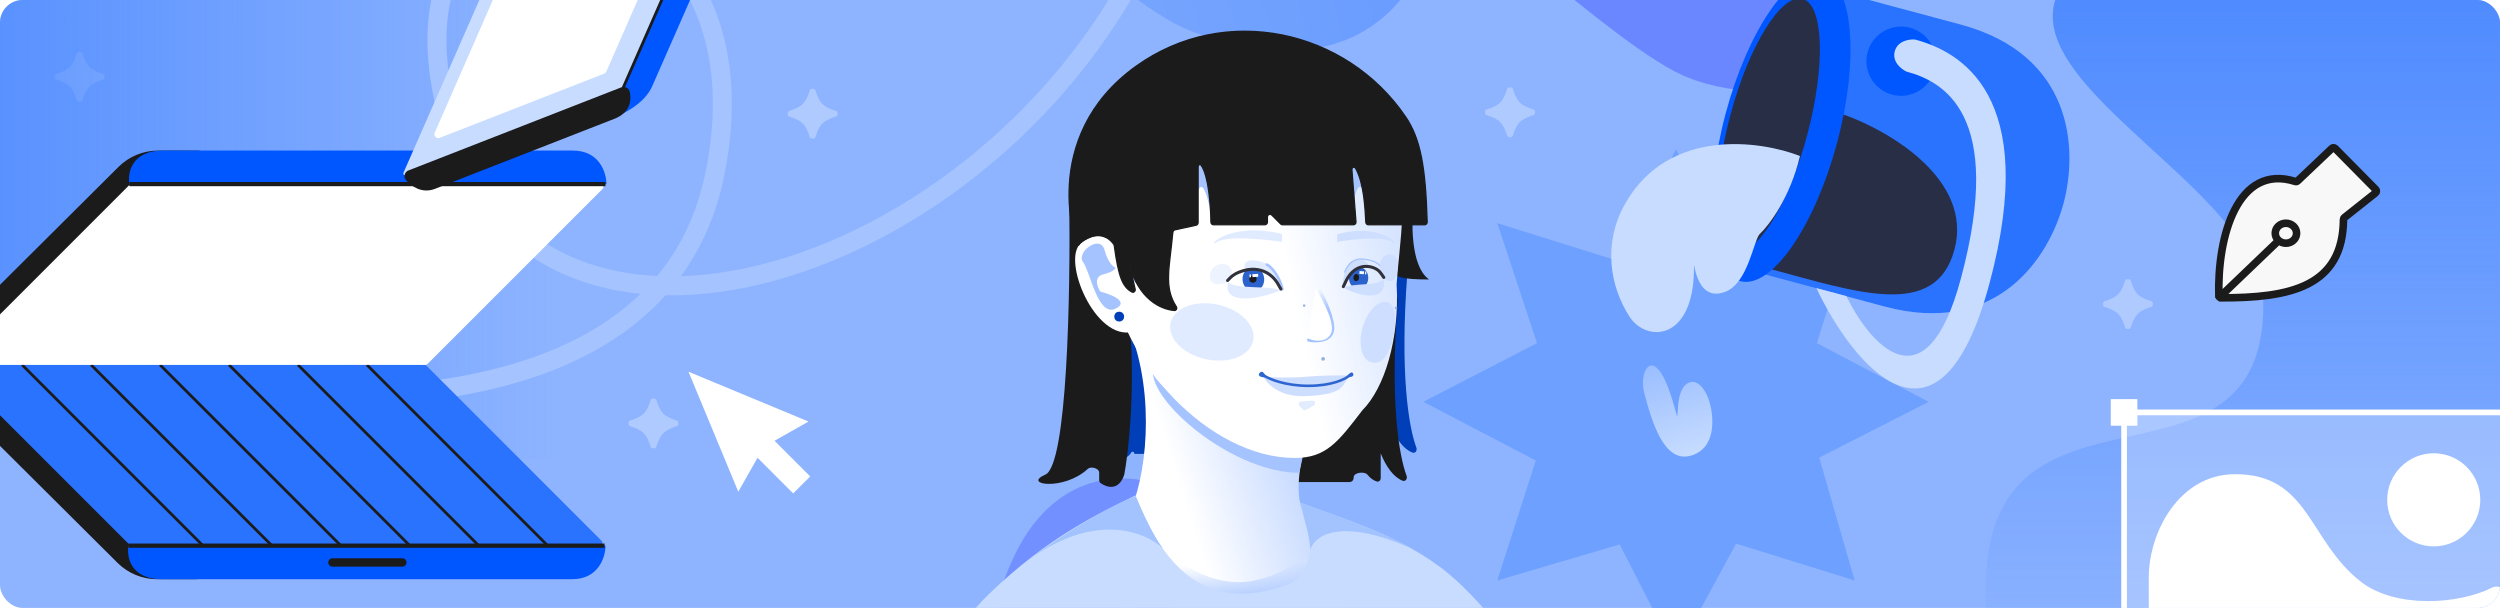 <svg width="1760" height="428" viewBox="0 0 1760 428" fill="none" xmlns="http://www.w3.org/2000/svg">
<g clip-path="url(#clip0_1020_499)">
<rect width="1760" height="428" rx="16" fill="#8EB4FF"/>
<path d="M54.126 37.411C54.482 36.204 57.641 36.204 57.997 37.411C59.067 41.042 60.66 44.867 62.958 47.165C65.257 49.464 69.081 51.056 72.712 52.127C73.919 52.483 73.919 55.641 72.712 55.997C69.081 57.068 65.257 58.66 62.958 60.959C60.66 63.257 59.067 67.082 57.997 70.712C57.641 71.92 54.482 71.92 54.126 70.712C53.056 67.082 51.463 63.257 49.165 60.959C46.866 58.66 43.042 57.068 39.411 55.997C38.204 55.641 38.204 52.483 39.411 52.127C43.042 51.056 46.866 49.464 49.165 47.165C51.463 44.867 53.056 41.042 54.126 37.411Z" fill="#D1E0FF" fill-opacity="0.5"/>
<g opacity="0.25">
<g filter="url(#filter0_f_1020_499)">
<path d="M1036.02 -117.73C1036.02 -117.73 1093.76 -75.08 1129.25 -63.262C1256.98 -20.724 1259.4 -137.944 1259.4 -137.944" stroke="#0085FF" stroke-width="84.24" stroke-linecap="round"/>
</g>
<g filter="url(#filter1_f_1020_499)">
<path d="M1036.02 -117.73C1036.02 -117.73 1170.85 4.638 1206.34 16.456C1334.07 58.994 1240.71 -177.952 1240.71 -177.952" stroke="#0000FF" stroke-width="84.24" stroke-linecap="round"/>
</g>
<g filter="url(#filter2_f_1020_499)">
<path d="M1163.97 -170.882C1248.6 -130.575 1163.25 -324.595 1110 -426.643L1078.74 -544.071L753.677 -658.1L608.061 -216.452L708.154 -146.135C743.164 -118.299 828.907 -37.3 858.838 -26.675C896.251 -13.394 971.811 5.664 958.374 -115.596C944.937 -236.856 1058.2 -221.267 1163.97 -170.882Z" fill="url(#paint0_linear_1020_499)"/>
<path d="M1163.97 -170.882C1248.6 -130.575 1163.25 -324.595 1110 -426.643L1078.74 -544.071L753.677 -658.1L608.061 -216.452L708.154 -146.135C743.164 -118.299 828.907 -37.3 858.838 -26.675C896.251 -13.394 971.811 5.664 958.374 -115.596C944.937 -236.856 1058.2 -221.267 1163.97 -170.882Z" stroke="url(#paint1_linear_1020_499)" stroke-width="105.301"/>
</g>
<g filter="url(#filter3_f_1020_499)">
<path d="M610.366 -286.916L863.775 -100.063" stroke="#5A8CEB" stroke-width="105.301" stroke-linecap="round"/>
</g>
<g filter="url(#filter4_f_1020_499)">
<path d="M1017.32 -172.781L1003.63 -19.473" stroke="#3470E2" stroke-width="84.241"/>
</g>
</g>
<path d="M1140.95 184.249L1179.88 105L1220.16 184.249L1305.65 157.098L1279.08 241.565L1357.75 282.875L1280.74 322.138L1305.65 408.652L1222.21 382.71L1179.88 460.751L1140.27 383.276L1054.1 408.652L1081.18 324.186L1002 282.875L1082.04 241.565L1054.1 157.098L1140.95 184.249Z" fill="#6EA0FF"/>
<path d="M139.8 130.849C286.694 130.849 175.075 323.022 339.345 323.022L394.101 323.022L394.101 -35L-184 -35C-94.494 550.999 16.071 130.849 139.8 130.849Z" fill="url(#paint2_linear_1020_499)"/>
<path d="M53.275 255.685C186.785 290.313 463.645 312.415 502.995 123.791C552.184 -111.988 254.917 -137.341 315.914 84.195C376.911 305.732 726.658 189.827 822.858 -71.743" stroke="#A4C3FF" stroke-width="13.374" stroke-linecap="round"/>
<path d="M-33.866 278.141L83.798 395.208C90.93 402.304 100.581 406.287 110.641 406.287L119.25 406.287L137.793 406.287C150.207 406.287 156.423 391.278 147.646 382.501C145.033 379.887 141.488 378.419 137.793 378.419L104.611 378.419C93.762 378.419 83.354 374.122 75.666 366.467L-32.098 259.17C-32.613 258.656 -33.312 258.368 -34.04 258.368C-35.19 258.368 -36.11 259.049 -36.377 259.982C-37.132 262.623 -37.701 266.02 -37.462 269.351C-37.223 272.678 -36.19 275.817 -33.868 278.14C-33.867 278.14 -33.867 278.141 -33.866 278.141Z" fill="#1B1B1B" stroke="#1B1B1B" stroke-width="2.966"/>
<path d="M423.549 380.778L300.235 257.464C299.864 257.093 299.361 256.885 298.837 256.885L-31.454 256.885C-33.215 256.885 -34.097 259.014 -32.852 260.26L90.462 383.574C90.833 383.945 91.336 384.153 91.86 384.153L422.151 384.153C423.912 384.153 424.794 382.023 423.549 380.778Z" fill="#2A73FF"/>
<path d="M258.327 256.885L385.595 384.153" stroke="#1B1B1B" stroke-width="1.977"/>
<path d="M209.781 256.885L337.049 384.153" stroke="#1B1B1B" stroke-width="1.977"/>
<path d="M161.236 256.885L288.504 384.153" stroke="#1B1B1B" stroke-width="1.977"/>
<path d="M112.69 256.885L239.958 384.153" stroke="#1B1B1B" stroke-width="1.977"/>
<path d="M64.144 256.885L191.412 384.153" stroke="#1B1B1B" stroke-width="1.977"/>
<path d="M15.598 256.885L142.866 384.153" stroke="#1B1B1B" stroke-width="1.977"/>
<path d="M90.385 384.809L-36.227 258.197" stroke="#1B1B1B" stroke-width="2.966"/>
<path d="M90.385 384.152L426.268 384.152C426.268 392.025 421.544 407.769 402.651 407.769L114.002 407.769C91.96 407.769 89.073 392.025 90.385 384.152Z" fill="#0057FF"/>
<path d="M425.612 384.152L90.386 384.152" stroke="#1B1B1B" stroke-width="2.966"/>
<path d="M283.256 395.961L234.054 395.961" stroke="#1B1B1B" stroke-width="5.931" stroke-linecap="round"/>
<path d="M-33.21 235.629L84.454 118.562C91.586 111.466 101.237 107.483 111.297 107.483L119.906 107.483L138.449 107.483C150.863 107.483 157.08 122.492 148.302 131.269C145.689 133.882 142.145 135.35 138.449 135.35L105.267 135.35C94.418 135.35 84.01 139.648 76.322 147.303L-31.441 254.6C-31.957 255.114 -32.656 255.402 -33.383 255.402C-34.534 255.402 -35.454 254.721 -35.721 253.788C-36.476 251.147 -37.045 247.75 -36.806 244.419C-36.567 241.092 -35.533 237.953 -33.212 235.63C-33.211 235.63 -33.211 235.629 -33.21 235.629Z" fill="#1B1B1B" stroke="#1B1B1B" stroke-width="2.966"/>
<path d="M424.205 132.992L300.891 256.306C300.52 256.677 300.018 256.885 299.493 256.885L-30.797 256.885C-32.559 256.885 -33.441 254.755 -32.195 253.51L91.118 130.196C91.489 129.825 91.992 129.617 92.516 129.617L422.807 129.617C424.568 129.617 425.451 131.746 424.205 132.992Z" fill="white"/>
<path d="M91.041 129.617L426.924 129.617C426.924 121.744 422.2 106 403.307 106L114.658 106C92.616 106 89.729 121.744 91.041 129.617Z" fill="#0057FF"/>
<path d="M426.269 129.617L91.042 129.617" stroke="#1B1B1B" stroke-width="2.966"/>
<path d="M1593.38 214.743C1593.38 361.612 1398 250.013 1398 414.253V469H1762V-109C1166.22 -19.51 1593.38 91.036 1593.38 214.743Z" fill="url(#paint3_linear_1020_499)"/>
<g opacity="0.2">
<g filter="url(#filter5_f_1020_499)">
<path d="M941.909 580.349C941.909 580.349 902.331 520.459 873.062 497.169C767.713 413.343 725.175 522.599 725.175 522.599" stroke="#0085FF" stroke-width="84.241" stroke-linecap="round"/>
</g>
<g filter="url(#filter6_f_1020_499)">
<path d="M941.909 580.349C941.909 580.349 857.318 419.112 828.049 395.822C722.699 311.995 728.981 566.591 728.981 566.591" stroke="#0000FF" stroke-width="84.241" stroke-linecap="round"/>
</g>
<g>
<path d="M803.48 586.312C737.853 519.389 751.356 730.919 766.311 845.049L755.333 966.071L1021.45 1184.82L1309.91 820.068L1240.07 719.647C1216.75 681.479 1164.05 575.956 1139.59 555.696C1109.01 530.371 1044.6 486.518 1015.56 605.015C986.527 723.512 885.513 669.966 803.48 586.312Z" fill="url(#paint4_linear_1020_499)"/>
</g>
<path d="M803.48 586.312C737.853 519.389 751.356 730.919 766.311 845.049L755.333 966.071L1021.45 1184.82L1309.91 820.068L1240.07 719.647C1216.75 681.479 1164.05 575.956 1139.59 555.696C1109.01 530.371 1044.6 486.518 1015.56 605.015C986.527 723.512 885.513 669.966 803.48 586.312Z" stroke="url(#paint5_linear_1020_499)" stroke-width="105.301"/>
<g filter="url(#filter8_df_1020_499)">
<path d="M847.469 575.924C819.404 510.562 761.732 517.552 769.931 830.142L768.833 929.402L1034.95 1148.15L1323.41 783.399L1253.56 682.979C1230.25 644.81 1266.18 713.871 1153.09 519.027C1126.12 472.567 1052.2 473.909 1029.06 568.347C1005.92 662.785 889.593 674.03 847.469 575.924Z" fill="url(#paint6_linear_1020_499)"/>
<path d="M847.469 575.924C819.404 510.562 761.732 517.552 769.931 830.142L768.833 929.402L1034.95 1148.15L1323.41 783.399L1253.56 682.979C1230.25 644.81 1266.18 713.871 1153.09 519.027C1126.12 472.567 1052.2 473.909 1029.06 568.347C1005.92 662.785 889.593 674.03 847.469 575.924Z" stroke="url(#paint7_linear_1020_499)" stroke-width="105.301"/>
</g>
<path d="M701.384 918.505L702.471 574.657" stroke="#3D3BD8" stroke-width="105.301" stroke-linecap="round"/>
<g filter="url(#filter10_f_1020_499)">
<path d="M940.555 638.471L1006.08 499.195" stroke="#3470E2" stroke-width="84.241"/>
</g>
</g>
<path d="M1280.76 -9.393L1227.54 189.197L1326.84 215.804C1406.28 237.088 1442.5 181.35 1452.74 143.114C1462.99 104.879 1459.49 38.498 1380.05 17.213L1280.76 -9.393Z" fill="#2A73FF"/>
<path d="M1375.93 175.718C1389.19 126.243 1329.36 91.693 1297.78 80.603L1245.54 189.178C1307.39 205.749 1362.67 225.193 1375.93 175.718Z" fill="#272E46"/>
<ellipse cx="1254.08" cy="90.218" rx="111.519" ry="40.563" transform="rotate(-75 1254.08 90.218)" fill="#0057FF"/>
<ellipse cx="1245.21" cy="88.085" rx="91.973" ry="27.948" transform="rotate(-75 1245.21 88.085)" fill="#272E46"/>
<circle cx="1338.35" cy="43.075" r="24.391" transform="rotate(-75 1338.35 43.075)" fill="#0057FF"/>
<path d="M1333.91 36.098C1331.91 43.559 1338.58 48.749 1342.17 50.412C1367.69 57.251 1411.56 80.052 1380.52 195.886C1355.69 288.554 1316.51 242.388 1299.82 208.457L1278.72 202.802C1304.51 257.059 1365.12 331.903 1400.68 199.184C1436.24 66.465 1379.63 36.251 1348.22 27.834C1344.28 27.48 1335.91 28.637 1333.91 36.098Z" fill="#C7DCFF"/>
<path d="M1144.49 142.716C1174.96 89.941 1238.99 98.807 1267.19 109.837C1260.29 139.042 1245.38 158.645 1238.78 164.795C1234.41 169.568 1230.68 199.112 1214.71 205.377C1192.56 214.071 1192.56 177.961 1192.56 188.66C1192.56 240.128 1159.1 241.487 1147.09 222.789C1133.71 201.95 1127.8 171.623 1144.49 142.716Z" fill="#C7DCFF"/>
<path d="M1189.87 320.917C1208.5 316.04 1206.66 293.483 1203.4 282.814C1201.71 276.345 1196.32 267.386 1190.11 269.012C1177.17 272.399 1183.23 303.443 1179.47 289.079C1166.09 237.974 1153.19 260.012 1157.43 276.185C1162.69 296.3 1171.24 325.794 1189.87 320.917Z" fill="url(#paint8_linear_1020_499)"/>
<g filter="url(#filter11_b_1020_499)">
<rect x="1494.69" y="288.349" width="290.218" height="213.985" fill="white" fill-opacity="0.25"/>
</g>
<path fill-rule="evenodd" clip-rule="evenodd" d="M1791.59 283H1776.88V297.711H1791.59V283ZM1502.71 283H1488V297.712H1495.36H1502.71V290.356V283ZM1776.88 494.311H1784.24H1791.59V509.022H1776.88V501.666V494.311ZM1502.71 494.311H1488V509.022H1502.71V494.311Z" fill="white"/>
<path d="M1776.88 283V280.994H1774.87V283H1776.88ZM1791.59 283H1793.6V280.994H1791.59V283ZM1776.88 297.711H1774.87V299.718H1776.88V297.711ZM1791.59 297.711V299.718H1793.6V297.711H1791.59ZM1488 283V280.994H1485.99V283H1488ZM1502.71 283H1504.72V280.994H1502.71V283ZM1488 297.712H1485.99V299.718H1488V297.712ZM1502.71 297.712V299.718H1504.72V297.712H1502.71ZM1776.88 494.311V492.304H1774.87V494.311H1776.88ZM1791.59 494.311H1793.6V492.304H1791.59V494.311ZM1791.59 509.022V511.028H1793.6V509.022H1791.59ZM1776.88 509.022H1774.87V511.028H1776.88V509.022ZM1488 494.311V492.305H1485.99V494.311H1488ZM1502.71 494.311H1504.72V492.305H1502.71V494.311ZM1488 509.022H1485.99V511.028H1488V509.022ZM1502.71 509.022V511.028H1504.72V509.022H1502.71ZM1776.88 285.006H1791.59V280.994H1776.88V285.006ZM1778.89 297.711V283H1774.87V297.711H1778.89ZM1791.59 295.705H1776.88V299.718H1791.59V295.705ZM1789.59 283V297.711H1793.6V283H1789.59ZM1488 285.006H1502.71V280.994H1488V285.006ZM1490.01 297.712V283H1485.99V297.712H1490.01ZM1495.36 295.705H1488V299.718H1495.36V295.705ZM1502.71 295.705H1495.36V299.718H1502.71V295.705ZM1500.71 290.356V297.712H1504.72V290.356H1500.71ZM1500.71 283V290.356H1504.72V283H1500.71ZM1784.24 492.304H1776.88V496.317H1784.24V492.304ZM1791.59 492.304H1784.24V496.317H1791.59V492.304ZM1793.6 509.022V494.311H1789.59V509.022H1793.6ZM1776.88 511.028H1791.59V507.016H1776.88V511.028ZM1774.87 501.666V509.022H1778.89V501.666H1774.87ZM1774.87 494.311V501.666H1778.89V494.311H1774.87ZM1488 496.317H1502.71V492.305H1488V496.317ZM1490.01 509.022V494.311H1485.99V509.022H1490.01ZM1502.71 507.016H1488V511.028H1502.71V507.016ZM1500.71 494.311V509.022H1504.72V494.311H1500.71ZM1502.71 292.362H1776.88V288.35H1502.71V292.362ZM1493.35 297.712V494.311H1497.36V297.712H1493.35ZM1786.24 494.311V297.711H1782.23V494.311H1786.24ZM1776.88 499.66H1502.71V503.672H1776.88V499.66Z" fill="white"/>
<circle cx="1713.35" cy="351.877" r="32.767" fill="white"/>
<path d="M1512.74 474.918V406.71C1512.74 374.613 1534.14 333.822 1573.59 333.822C1625.75 333.822 1625.08 380.631 1661.86 409.385C1686.4 428.565 1730.79 425.577 1754.55 413.652C1758.75 411.544 1764.84 414.476 1764.84 419.177V474.918C1764.84 477.873 1762.45 480.268 1759.49 480.268H1518.09C1515.14 480.268 1512.74 477.873 1512.74 474.918Z" fill="white"/>
<path d="M537.942 -167.774L436.026 64.172L426.132 80.424C424.915 82.422 426.755 84.783 428.994 83.995C438.83 80.535 453.755 72.984 459.181 60.635L545.266 -135.284C547.688 -142.775 550.001 -158.981 541.867 -168.476C540.712 -169.824 538.64 -169.362 537.942 -167.774Z" fill="#0057FF"/>
<path d="M284.045 121.597L385.83 -110.052C385.968 -110.365 386.225 -110.611 386.548 -110.737L537.944 -169.84C539.059 -170.275 540.177 -169.15 539.702 -168.069L437.917 63.58C437.779 63.893 437.522 64.138 437.199 64.264L285.803 123.367C284.688 123.802 283.57 122.677 284.045 121.597Z" fill="#C7DCFF"/>
<path d="M437.703 64.068L540.13 -169.042" stroke="#1B1B1B" stroke-width="1.999" stroke-linecap="round"/>
<path d="M306.007 93.512L391.386 -101.361C391.661 -101.988 392.177 -102.48 392.823 -102.732L508.686 -147.963C510.915 -148.834 513.15 -146.586 512.204 -144.426L426.824 50.447C426.55 51.074 426.034 51.566 425.387 51.819L309.525 97.05C307.296 97.92 305.061 95.672 306.007 93.512Z" fill="white"/>
<path d="M438.057 63.379L288.354 121.821C286.844 122.411 286.248 124.188 287.307 125.433C290.832 129.577 297.45 134.226 305.563 131.059L431.991 81.703C441.995 77.798 442.628 69.913 441.312 64.86C440.952 63.476 439.394 62.857 438.057 63.379Z" fill="#1B1B1B" stroke="#1B1B1B" stroke-width="3.999" stroke-linecap="round"/>
<path d="M759.605 314.309C775.15 307.618 761.181 185.891 759.679 122.316C759.635 120.447 761.438 119.135 763.225 119.684L988.876 189.014C990.109 189.393 990.91 190.604 990.811 191.89C985.339 263.079 991.811 301.013 997.126 315.111C997.882 317.117 996.399 319.395 994.398 318.625C987.969 316.153 982.749 308.798 978.921 299.344V316.771C978.921 318.291 977.664 319.561 976.204 319.142C973.638 318.405 971.449 316.654 969.609 314.37C967.6 311.876 960.274 312.715 959.927 315.899L959.799 317.069C959.647 318.465 958.468 319.523 957.064 319.523H909.55H823.374H799.106C798.707 319.523 798.383 319.199 798.383 318.8C798.383 317.978 796.965 317.696 796.531 318.393C792.302 325.193 785.624 323.034 781.738 320.304C781.071 319.834 780.718 319.051 780.718 318.235V312.878C780.718 309.852 775.418 308.525 773.435 310.811C760.413 325.825 743.215 321.364 759.605 314.309Z" fill="#003FB8"/>
<path d="M735.903 334.14C751.448 327.45 753.631 205.723 752.763 142.148C752.737 140.279 754.541 138.966 756.328 139.515L785.853 148.586C786.856 148.895 787.597 149.741 787.751 150.78C789.237 160.859 792.524 188.469 795.684 231.956C799.042 278.172 794.285 319.336 791.486 334.14C787.66 345.714 779.361 343.311 774.841 340.135C774.173 339.666 773.82 338.882 773.82 338.066V332.709C773.82 329.683 768.024 328.042 765.803 330.099C748.89 345.762 719.318 341.279 735.903 334.14Z" fill="#1B1B1B"/>
<path d="M950.167 339.354H905.404C903.885 339.354 902.653 338.122 902.653 336.602V188.197C902.653 186.346 904.443 185.023 906.212 185.567L981.979 208.845C983.211 209.224 984.013 210.435 983.914 211.721C978.442 282.91 984.914 320.845 990.229 334.942C990.985 336.949 989.502 339.226 987.501 338.456C981.072 335.984 975.852 328.629 972.024 319.175V336.602C972.024 338.122 970.767 339.392 969.307 338.973C966.741 338.236 964.551 336.485 962.712 334.201C960.702 331.707 953.377 332.546 953.03 335.73L952.902 336.901C952.75 338.296 951.571 339.354 950.167 339.354Z" fill="#1B1B1B"/>
<path d="M916.829 358.705C911.112 346.316 916.052 320.022 920.27 309.498L798.27 240.578C814.222 289.726 804.946 347.17 791.804 366.897C772.196 369.87 791.391 415.994 832.531 429.638C873.671 443.283 917.85 424.838 934.428 402.846C930.501 399.953 922.545 371.094 916.829 358.705Z" fill="url(#paint9_linear_1020_499)"/>
<path d="M882.77 408.716C849.315 415.614 818.964 388.597 804.306 372.933L794.821 387.591L840.52 449.241H905.188L959.294 422.512L921.14 372.933C924.733 382.849 916.225 401.818 882.77 408.716Z" fill="url(#paint10_linear_1020_499)"/>
<path d="M907.163 411.284C842.948 435.355 815.674 389.527 799.275 348.79C774.964 361.134 739.289 376.565 695.703 418.69C672.257 441.35 659.452 472.234 656 505.718H1088.85C1087.55 477.635 1046.55 426.097 1019.8 403.877C987.252 376.849 943.557 364.838 915.362 353.882L921.404 374.713C925.892 393.23 916.369 407.426 907.163 411.284Z" fill="#C7DCFF"/>
<path d="M914.673 332.838L919.415 311.282C904.412 307.163 825.293 289.357 811.635 262.996C813.704 286.852 869.974 332.838 914.673 332.838Z" fill="#A4C3FF"/>
<path d="M1006.07 196.747C1000.9 193.155 995.293 184.101 994.431 162.114V145.3H973.306V180.456C973.306 196.233 990.551 196.747 1006.07 196.747Z" fill="#1B1B1B"/>
<path d="M986.924 155.216C986.924 164.211 983.643 191.548 983.222 200.053C985.424 238.77 974.599 273.343 959.079 288.864C942.265 310.851 933.652 322.408 911.656 322.408C850.464 322.408 788.355 253.081 782.319 194.017C782.319 114.437 815.543 35.712 876.735 35.712C937.927 35.712 986.924 75.636 986.924 155.216Z" fill="url(#paint11_linear_1020_499)"/>
<path d="M760.979 171.187C777.537 157.687 793.654 174.211 797.407 179.125V233.557C770.914 240.361 747.07 182.527 760.979 171.187Z" fill="white"/>
<path d="M902.602 170.306V164.701C863.37 155.217 848.28 175.911 856.903 170.306C863.801 165.822 890.243 168.438 902.602 170.306Z" fill="#E1EBFF"/>
<path d="M941.402 170.241V164.936C974.492 155.958 987.219 175.545 979.947 170.241C974.129 165.997 951.826 168.472 941.402 170.241Z" fill="#CDDEFF"/>
<path d="M839.136 148.729C827.754 154.248 822.322 172.01 821.029 180.201L814.131 150.454L839.136 148.729Z" fill="#A4C3FF"/>
<path d="M852.16 148.75C845.952 117.709 841.813 135.816 840.52 148.75L826.724 108.224L850.866 112.536L852.16 148.75Z" fill="#A4C3FF"/>
<path d="M963.821 148.75C957.613 117.709 953.474 135.816 952.181 148.75L938.385 108.224L962.528 112.536L963.821 148.75Z" fill="#A4C3FF"/>
<path d="M809.479 209.107C806.633 207.887 795.957 193.926 794.819 195.911L795.252 198.76C794.721 197.164 794.611 196.272 794.819 195.911L792.981 183.848L809.479 209.107Z" fill="#A4C3FF"/>
<g filter="url(#filter12_f_1020_499)">
<ellipse cx="853.148" cy="233.672" rx="29.747" ry="19.681" transform="rotate(11.982 853.148 233.672)" fill="#E1EBFF"/>
</g>
<path d="M777.576 175.91C779.991 184.878 783.756 187.982 785.336 188.413C785.336 189.275 783.612 191.431 776.714 193.155C769.816 194.88 772.403 201.921 774.558 205.226C782.319 207.238 795.338 212.469 785.336 217.298C772.834 223.334 767.66 191.431 762.487 184.533C757.314 177.635 774.558 164.701 777.576 175.91Z" fill="#A4C3FF"/>
<g filter="url(#filter13_f_1020_499)">
<path d="M979.953 240.846C976.681 252.474 971.577 256.743 965.094 254.919C958.612 253.095 956.009 242.191 959.281 230.563C962.553 218.935 970.46 210.988 976.942 212.812C983.425 214.636 983.224 229.218 979.953 240.846Z" fill="#CDDEFF"/>
</g>
<ellipse cx="882.378" cy="196.582" rx="7.632" ry="8.65" transform="rotate(-4.098 882.378 196.582)" fill="#2B62CD"/>
<path d="M890.962 185.393C896.037 187.886 902.103 198.379 902.817 203.599C899.662 197.533 885.96 187.357 876.303 189.273C874.579 182.375 882.957 181.886 890.962 185.393Z" fill="#E1EBFF"/>
<path d="M902.818 203.599C902.104 198.379 896.9 188.749 891.824 186.256" stroke="#A4C3FF" stroke-width="1.834" stroke-linecap="round"/>
<path d="M863.358 199.176C858.727 200.712 849.99 201.498 852.093 192.355C854.723 180.926 875.279 185.074 863.358 199.176Z" fill="#EEF4FF"/>
<path d="M864.663 198.758C870.646 203.94 895.134 200.821 901.24 204.465C887.723 210.42 860.155 215.478 864.663 198.758Z" fill="#E1EBFF"/>
<circle cx="882.041" cy="196.509" r="2.544" transform="rotate(-4.098 882.041 196.509)" fill="#1B1B1B"/>
<path d="M864.232 197.465C867.233 194.083 869.865 192.166 875.52 190.494C882.315 188.484 892.584 189.091 899.075 198.871L901.739 203.5" stroke="#30313A" stroke-width="2.165" stroke-linecap="round"/>
<rect x="881.616" y="193.066" width="4.07" height="2.035" transform="rotate(-4.098 881.616 193.066)" fill="white"/>
<rect x="879.587" y="193.212" width="1.018" height="2.035" transform="rotate(-4.098 879.587 193.212)" fill="white"/>
<ellipse cx="6.774" cy="7.747" rx="6.774" ry="7.747" transform="matrix(-0.997 -0.071 -0.071 0.997 963.784 188.519)" fill="#2B62CD"/>
<path d="M951.27 184.197C947.25 186.766 945.493 196.552 944.852 201.777C947.421 195.67 955.94 184.838 963.485 186.603C962.728 184.168 957.604 180.57 951.27 184.197Z" fill="#CDDEFF"/>
<path d="M946.577 191.909C947.583 188.747 950.888 181.734 959.511 182.424C968.133 183.114 971.438 186.448 971.582 187.598" stroke="#A4C3FF" stroke-width="0.917"/>
<path d="M974.397 196.58L974.36 196.564C963.633 178.962 985.077 172.554 984.084 187.119C983.181 200.362 978.651 198.411 974.397 196.58Z" fill="#CDDEFF"/>
<path d="M973.962 196.536C969.189 201.805 951.011 198.972 946.165 202.706C956.676 208.446 977.24 213.168 973.962 196.536Z" fill="#CDDEFF"/>
<ellipse cx="1.993" cy="2.544" rx="1.993" ry="2.544" transform="matrix(-0.997 -0.071 -0.071 0.997 956.951 193.009)" fill="#1B1B1B"/>
<path d="M974.168 195.311C971.865 191.98 970.966 189.937 966.556 188.354C961.257 186.452 953.192 187.216 947.949 197.086L945.714 201.778" stroke="#30313A" stroke-width="2.165" stroke-linecap="round"/>
<rect width="3.189" height="2.035" transform="matrix(-0.997 -0.071 -0.071 0.997 960.308 191.028)" fill="white"/>
<rect width="0.797" height="2.035" transform="matrix(-0.997 -0.071 -0.071 0.997 961.898 191.143)" fill="white"/>
<circle cx="931.487" cy="252.65" r="1.293" fill="#96AFE1"/>
<circle cx="918.122" cy="215.142" r="0.862" fill="#96AFE1"/>
<circle cx="982.79" cy="216.867" r="0.862" fill="#96AFE1"/>
<path d="M920.066 278.879C903.133 279.738 893.146 272.443 888.805 264.29C902.554 268.438 934.393 276.305 950.024 264.29C944.814 272.014 945.819 277.574 920.066 278.879Z" fill="#CDDEFF"/>
<path d="M919.635 265.215C908.518 266.238 894.45 265.641 888.805 265.215C899.805 269.906 927.277 276.302 949.162 264.362C943.951 264.22 930.751 264.192 919.635 265.215Z" fill="#CDDEFF"/>
<path d="M889.666 264.29C893.503 266.877 904.711 271.619 921.138 271.619C937.565 271.619 947.43 266.877 950.023 264.29" stroke="#2E65D0" stroke-width="1.834" stroke-linecap="round"/>
<path d="M923.87 282.06L915.95 282.576C914.406 282.677 913.673 284.527 914.728 285.659L917.139 288.241C917.716 288.86 918.642 289.003 919.379 288.588L924.889 285.489C926.59 284.532 925.818 281.933 923.87 282.06Z" fill="#E2ECFF"/>
<path d="M891.466 265.619C888.304 265.907 884.917 264.86 886.723 262.601C888.448 260.446 890.029 262.458 891.466 265.619Z" fill="#2E65D0"/>
<path d="M948.341 265.408C949.673 262.526 951.938 261.272 952.612 262.996C953.285 264.721 951.797 265.744 948.341 265.408Z" fill="#2E65D0"/>
<path d="M921.57 239.285C927.319 240.291 938.643 239.888 937.953 230.231C937.263 220.574 929.905 205.801 926.313 200.484" stroke="url(#paint12_linear_1020_499)" stroke-width="2.752" stroke-linecap="round"/>
<circle cx="787.923" cy="222.903" r="3.449" fill="#003FB8"/>
<path d="M818.964 386.297C812.411 378.709 803.3 358.418 799.564 349.221C769.213 361.292 733.458 386.728 719.375 397.937C768.35 358.964 806.174 373.938 818.964 386.297Z" fill="#A3C3FF"/>
<path d="M922.432 387.159C922.432 378.106 916.828 361.292 915.534 353.963C934.504 360.516 973.736 374.226 993.136 385.866C943.126 363.869 925.019 377.243 922.432 387.159Z" fill="#A3C3FF"/>
<path d="M936.66 235.405C940.799 228.852 931.486 211.406 926.313 203.502L920.277 237.992C924.014 239.86 932.521 241.958 936.66 235.405Z" fill="white"/>
<path d="M989.597 82.337C999.841 97.438 1003.62 116.916 1004.73 156.338C1004.76 157.369 1003.93 158.234 1002.9 158.234L963.379 158.234C962.414 158.234 961.615 157.495 961.558 156.533C960.978 146.834 960.346 129.197 954.371 118.525C953.522 117.01 951.594 117.769 951.73 119.501L954.613 156.256C954.696 157.323 953.853 158.234 952.784 158.234H902.931C902.444 158.234 901.978 158.041 901.634 157.697L895.387 151.45C894.231 150.294 892.255 151.113 892.255 152.747V156.4C892.255 157.413 891.434 158.234 890.421 158.234L854.348 158.234C853.334 158.234 852.514 157.422 852.502 156.409C852.358 144.507 850.812 123.849 845.691 116.452C844.89 115.294 843.46 116.012 843.46 117.421V156.759C843.46 157.62 842.86 158.366 842.018 158.551L827.104 161.825C826.319 161.997 825.737 162.669 825.665 163.469C823.456 188.032 819.051 201.91 828.088 215.872C828.87 217.081 828.142 218.695 826.706 218.578C817.398 217.82 801.482 210.698 795.196 186.289L799.145 203.602C799.47 205.028 798.075 206.232 796.795 205.524C790.327 201.949 787.424 195.078 784.435 172.827C784.402 172.578 784.317 172.331 784.176 172.123C783.574 171.233 781.682 168.694 778.87 167.288C776.31 166.008 773.697 165.563 770.679 165.995C767.661 166.426 760.849 169.682 759.47 172.441C757.745 175.89 730.062 96.564 799.904 46.554C862.256 1.907 947.778 20.687 989.597 82.337Z" fill="#1B1B1B" stroke="#1B1B1B" stroke-width="0.917"/>
<path d="M1615.87 127.753C1575.77 114.999 1560.92 165.488 1562.06 208.153C1562.08 208.99 1562.78 209.65 1563.62 209.653C1612.47 209.815 1649.41 201.75 1649.81 154.469C1649.81 153.992 1650.03 153.525 1650.4 153.228L1672.41 135.761C1673.14 135.183 1673.21 134.101 1672.55 133.439L1643.9 104.465C1643.3 103.859 1642.33 103.843 1641.71 104.429L1617.48 127.406C1617.06 127.805 1616.43 127.929 1615.87 127.753Z" fill="#F8F8F8"/>
<path d="M1616.79 164.189C1616.79 160.304 1613.43 157.155 1609.28 157.155C1605.14 157.155 1601.78 160.304 1601.78 164.189C1601.78 168.073 1605.14 171.222 1609.28 171.222C1613.43 171.222 1616.79 168.073 1616.79 164.189Z" fill="#F8F8F8"/>
<path d="M1615.87 127.753C1575.77 114.999 1560.92 165.488 1562.06 208.153C1562.08 208.99 1562.78 209.65 1563.62 209.653C1612.47 209.815 1649.41 201.75 1649.81 154.469M1615.87 127.753C1616.43 127.929 1617.06 127.805 1617.48 127.406L1641.71 104.429C1642.33 103.843 1643.3 103.859 1643.9 104.465L1672.55 133.439C1673.21 134.101 1673.14 135.182 1672.41 135.761L1650.4 153.228C1650.03 153.525 1649.81 153.992 1649.81 154.469M1615.87 127.753C1575.3 114.85 1560.57 166.677 1562.11 209.645M1649.81 154.469C1649.41 202.235 1611.71 209.977 1562.11 209.645M1562.11 209.645L1603.71 169.8M1616.79 164.189C1616.79 160.304 1613.43 157.155 1609.28 157.155C1605.14 157.155 1601.78 160.304 1601.78 164.189C1601.78 168.073 1605.14 171.222 1609.28 171.222C1613.43 171.222 1616.79 168.073 1616.79 164.189Z" stroke="#1B1B1B" stroke-width="5.35"/>
<path d="M1061.13 62.411C1061.48 61.204 1064.64 61.204 1065 62.411C1066.07 66.042 1067.66 69.867 1069.96 72.165C1072.26 74.464 1076.08 76.056 1079.71 77.127C1080.92 77.483 1080.92 80.641 1079.71 80.997C1076.08 82.068 1072.26 83.66 1069.96 85.959C1067.66 88.257 1066.07 92.082 1065 95.712C1064.64 96.92 1061.48 96.92 1061.13 95.712C1060.06 92.082 1058.46 88.257 1056.16 85.959C1053.87 83.66 1050.04 82.068 1046.41 80.997C1045.2 80.641 1045.2 77.483 1046.41 77.127C1050.04 76.056 1053.87 74.464 1056.16 72.165C1058.46 69.867 1060.06 66.042 1061.13 62.411Z" fill="#D1E0FF" fill-opacity="0.5"/>
<path d="M1496.13 197.411C1496.48 196.204 1499.64 196.204 1500 197.411C1501.07 201.042 1502.66 204.867 1504.96 207.165C1507.26 209.464 1511.08 211.056 1514.71 212.127C1515.92 212.483 1515.92 215.641 1514.71 215.997C1511.08 217.068 1507.26 218.66 1504.96 220.959C1502.66 223.257 1501.07 227.082 1500 230.712C1499.64 231.92 1496.48 231.92 1496.13 230.712C1495.06 227.082 1493.46 223.257 1491.17 220.959C1488.87 218.66 1485.04 217.068 1481.41 215.997C1480.2 215.641 1480.2 212.483 1481.41 212.127C1485.04 211.056 1488.87 209.464 1491.17 207.165C1493.46 204.867 1495.06 201.042 1496.13 197.411Z" fill="#D1E0FF" fill-opacity="0.5"/>
<path d="M458.126 281.411C458.482 280.204 461.641 280.204 461.997 281.411C463.067 285.042 464.66 288.867 466.958 291.165C469.257 293.464 473.081 295.056 476.712 296.127C477.919 296.483 477.919 299.641 476.712 299.997C473.081 301.068 469.257 302.66 466.958 304.959C464.66 307.257 463.067 311.082 461.997 314.712C461.641 315.92 458.482 315.92 458.126 314.712C457.056 311.082 455.463 307.257 453.165 304.959C450.866 302.66 447.042 301.068 443.411 299.997C442.204 299.641 442.204 296.483 443.411 296.127C447.042 295.056 450.866 293.464 453.165 291.165C455.463 288.867 457.056 285.042 458.126 281.411Z" fill="#D1E0FF" fill-opacity="0.5"/>
<path d="M570.126 63.411C570.482 62.204 573.641 62.204 573.997 63.411C575.067 67.042 576.66 70.867 578.958 73.165C581.257 75.464 585.081 77.056 588.712 78.127C589.919 78.483 589.919 81.641 588.712 81.997C585.081 83.068 581.257 84.66 578.958 86.959C576.66 89.257 575.067 93.082 573.997 96.712C573.641 97.92 570.482 97.92 570.126 96.712C569.056 93.082 567.463 89.257 565.165 86.959C562.866 84.66 559.042 83.068 555.411 81.997C554.204 81.641 554.204 78.483 555.411 78.127C559.042 77.056 562.866 75.464 565.165 73.165C567.463 70.867 569.056 67.042 570.126 63.411Z" fill="#D1E0FF" fill-opacity="0.5"/>
<path d="M558.408 347.36L564.384 341.384L570.36 335.408L545.26 310.308L569.165 296.762L484.702 261.702L519.762 346.165L533.308 322.26L558.408 347.36Z" fill="white"/>
</g>
<defs>
<filter id="filter0_f_1020_499" x="909.655" y="-264.305" width="476.108" height="336.704" filterUnits="userSpaceOnUse" color-interpolation-filters="sRGB">
<feFlood flood-opacity="0" result="BackgroundImageFix"/>
<feBlend mode="normal" in="SourceGraphic" in2="BackgroundImageFix" result="shape"/>
<feGaussianBlur stdDeviation="42.12" result="effect1_foregroundBlur_1020_499"/>
</filter>
<filter id="filter1_f_1020_499" x="909.657" y="-304.324" width="490.333" height="452.255" filterUnits="userSpaceOnUse" color-interpolation-filters="sRGB">
<feFlood flood-opacity="0" result="BackgroundImageFix"/>
<feBlend mode="normal" in="SourceGraphic" in2="BackgroundImageFix" result="shape"/>
<feGaussianBlur stdDeviation="42.12" result="effect1_foregroundBlur_1020_499"/>
</filter>
<filter id="filter2_f_1020_499" x="519.499" y="-751.868" width="759.179" height="813.978" filterUnits="userSpaceOnUse" color-interpolation-filters="sRGB">
<feFlood flood-opacity="0" result="BackgroundImageFix"/>
<feBlend mode="normal" in="SourceGraphic" in2="BackgroundImageFix" result="shape"/>
<feGaussianBlur stdDeviation="13.163" result="effect1_foregroundBlur_1020_499"/>
</filter>
<filter id="filter3_f_1020_499" x="473.471" y="-423.81" width="527.198" height="460.642" filterUnits="userSpaceOnUse" color-interpolation-filters="sRGB">
<feFlood flood-opacity="0" result="BackgroundImageFix"/>
<feBlend mode="normal" in="SourceGraphic" in2="BackgroundImageFix" result="shape"/>
<feGaussianBlur stdDeviation="42.12" result="effect1_foregroundBlur_1020_499"/>
</filter>
<filter id="filter4_f_1020_499" x="877.436" y="-260.769" width="266.082" height="329.284" filterUnits="userSpaceOnUse" color-interpolation-filters="sRGB">
<feFlood flood-opacity="0" result="BackgroundImageFix"/>
<feBlend mode="normal" in="SourceGraphic" in2="BackgroundImageFix" result="shape"/>
<feGaussianBlur stdDeviation="42.12" result="effect1_foregroundBlur_1020_499"/>
</filter>
<filter id="filter5_f_1020_499" x="598.803" y="339.166" width="469.471" height="367.548" filterUnits="userSpaceOnUse" color-interpolation-filters="sRGB">
<feFlood flood-opacity="0" result="BackgroundImageFix"/>
<feBlend mode="normal" in="SourceGraphic" in2="BackgroundImageFix" result="shape"/>
<feGaussianBlur stdDeviation="42.12" result="effect1_foregroundBlur_1020_499"/>
</filter>
<filter id="filter6_f_1020_499" x="602.549" y="252.522" width="465.729" height="454.196" filterUnits="userSpaceOnUse" color-interpolation-filters="sRGB">
<feFlood flood-opacity="0" result="BackgroundImageFix"/>
<feBlend mode="normal" in="SourceGraphic" in2="BackgroundImageFix" result="shape"/>
<feGaussianBlur stdDeviation="42.12" result="effect1_foregroundBlur_1020_499"/>
</filter>
<filter id="filter8_df_1020_499" x="621.136" y="341.652" width="883.64" height="997.077" filterUnits="userSpaceOnUse" color-interpolation-filters="sRGB">
<feFlood flood-opacity="0" result="BackgroundImageFix"/>
<feColorMatrix in="SourceAlpha" type="matrix" values="0 0 0 0 0 0 0 0 0 0 0 0 0 0 0 0 0 0 127 0" result="hardAlpha"/>
<feOffset dx="10.53" dy="10.53"/>
<feGaussianBlur stdDeviation="52.65"/>
<feComposite in2="hardAlpha" operator="out"/>
<feColorMatrix type="matrix" values="0 0 0 0 0.169 0 0 0 0 0.276 0 0 0 0 0.954 0 0 0 1 0"/>
<feBlend mode="normal" in2="BackgroundImageFix" result="effect1_dropShadow_1020_499"/>
<feBlend mode="normal" in="SourceGraphic" in2="effect1_dropShadow_1020_499" result="shape"/>
<feGaussianBlur stdDeviation="13.163" result="effect2_foregroundBlur_1020_499"/>
</filter>
<filter id="filter10_f_1020_499" x="818.201" y="397.024" width="310.231" height="343.618" filterUnits="userSpaceOnUse" color-interpolation-filters="sRGB">
<feFlood flood-opacity="0" result="BackgroundImageFix"/>
<feBlend mode="normal" in="SourceGraphic" in2="BackgroundImageFix" result="shape"/>
<feGaussianBlur stdDeviation="42.12" result="effect1_foregroundBlur_1020_499"/>
</filter>
<filter id="filter11_b_1020_499" x="1489.34" y="283" width="300.916" height="224.685" filterUnits="userSpaceOnUse" color-interpolation-filters="sRGB">
<feFlood flood-opacity="0" result="BackgroundImageFix"/>
<feGaussianBlur in="BackgroundImageFix" stdDeviation="2.675"/>
<feComposite in2="SourceAlpha" operator="in" result="effect1_backgroundBlur_1020_499"/>
<feBlend mode="normal" in="SourceGraphic" in2="effect1_backgroundBlur_1020_499" result="shape"/>
</filter>
<filter id="filter12_f_1020_499" x="800.829" y="190.518" width="104.638" height="86.309" filterUnits="userSpaceOnUse" color-interpolation-filters="sRGB">
<feFlood flood-opacity="0" result="BackgroundImageFix"/>
<feBlend mode="normal" in="SourceGraphic" in2="BackgroundImageFix" result="shape"/>
<feGaussianBlur stdDeviation="11.465" result="effect1_foregroundBlur_1020_499"/>
</filter>
<filter id="filter13_f_1020_499" x="934.938" y="189.621" width="70.175" height="88.634" filterUnits="userSpaceOnUse" color-interpolation-filters="sRGB">
<feFlood flood-opacity="0" result="BackgroundImageFix"/>
<feBlend mode="normal" in="SourceGraphic" in2="BackgroundImageFix" result="shape"/>
<feGaussianBlur stdDeviation="11.465" result="effect1_foregroundBlur_1020_499"/>
</filter>
<linearGradient id="paint0_linear_1020_499" x1="1213.77" y1="-239.048" x2="586.689" y2="-133.878" gradientUnits="userSpaceOnUse">
<stop stop-color="#0057FF"/>
<stop offset="1" stop-color="#2C72FF"/>
</linearGradient>
<linearGradient id="paint1_linear_1020_499" x1="1227.81" y1="-294.694" x2="628.905" y2="-109.654" gradientUnits="userSpaceOnUse">
<stop stop-color="#0057FF"/>
<stop offset="0.52" stop-color="#0057FF"/>
<stop offset="1" stop-color="#528AF8"/>
</linearGradient>
<linearGradient id="paint2_linear_1020_499" x1="-184" y1="173.915" x2="394.101" y2="173.915" gradientUnits="userSpaceOnUse">
<stop stop-color="#4182FF"/>
<stop offset="1" stop-color="#4182FF" stop-opacity="0"/>
</linearGradient>
<linearGradient id="paint3_linear_1020_499" x1="1549.6" y1="-109" x2="1549.6" y2="469" gradientUnits="userSpaceOnUse">
<stop stop-color="#4182FF"/>
<stop offset="1" stop-color="#4182FF" stop-opacity="0"/>
</linearGradient>
<linearGradient id="paint4_linear_1020_499" x1="733.297" y1="633.225" x2="1358.35" y2="749.86" gradientUnits="userSpaceOnUse">
<stop stop-color="#0057FF"/>
<stop offset="1" stop-color="#2C72FF"/>
</linearGradient>
<linearGradient id="paint5_linear_1020_499" x1="701" y1="680.663" x2="1327.02" y2="712.609" gradientUnits="userSpaceOnUse">
<stop stop-color="#0057FF"/>
<stop offset="0.52" stop-color="#0057FF"/>
<stop offset="1" stop-color="#528AF8"/>
</linearGradient>
<linearGradient id="paint6_linear_1020_499" x1="746.797" y1="596.556" x2="1371.85" y2="713.191" gradientUnits="userSpaceOnUse">
<stop stop-color="#2A72FF"/>
<stop offset="1" stop-color="#0057FF"/>
</linearGradient>
<linearGradient id="paint7_linear_1020_499" x1="714.5" y1="643.994" x2="1340.52" y2="675.94" gradientUnits="userSpaceOnUse">
<stop stop-color="#3470E2"/>
<stop offset="0.52" stop-color="#0057FF"/>
<stop offset="1" stop-color="#003FB8"/>
</linearGradient>
<linearGradient id="paint8_linear_1020_499" x1="1191.17" y1="320.578" x2="1151.62" y2="190.61" gradientUnits="userSpaceOnUse">
<stop stop-color="#C7DCFF"/>
<stop offset="1" stop-color="#C7DCFF" stop-opacity="0"/>
</linearGradient>
<linearGradient id="paint9_linear_1020_499" x1="831.467" y1="345.341" x2="1193.18" y2="228.938" gradientUnits="userSpaceOnUse">
<stop stop-color="white"/>
<stop offset="1" stop-color="#0057FF"/>
</linearGradient>
<linearGradient id="paint10_linear_1020_499" x1="876.734" y1="426.392" x2="874.148" y2="331.545" gradientUnits="userSpaceOnUse">
<stop stop-color="#A4C3FF"/>
<stop offset="0.314" stop-color="#A4C3FF" stop-opacity="0"/>
</linearGradient>
<linearGradient id="paint11_linear_1020_499" x1="906.051" y1="186.688" x2="1080.22" y2="150.043" gradientUnits="userSpaceOnUse">
<stop stop-color="white"/>
<stop offset="1" stop-color="#A4C3FF"/>
</linearGradient>
<linearGradient id="paint12_linear_1020_499" x1="934.073" y1="218.16" x2="926.313" y2="204.795" gradientUnits="userSpaceOnUse">
<stop stop-color="#A4C3FF"/>
<stop offset="1" stop-color="#A4C3FF" stop-opacity="0"/>
</linearGradient>
<clipPath id="clip0_1020_499">
<rect width="1760" height="428" rx="16" fill="white"/>
</clipPath>
</defs>
</svg>
